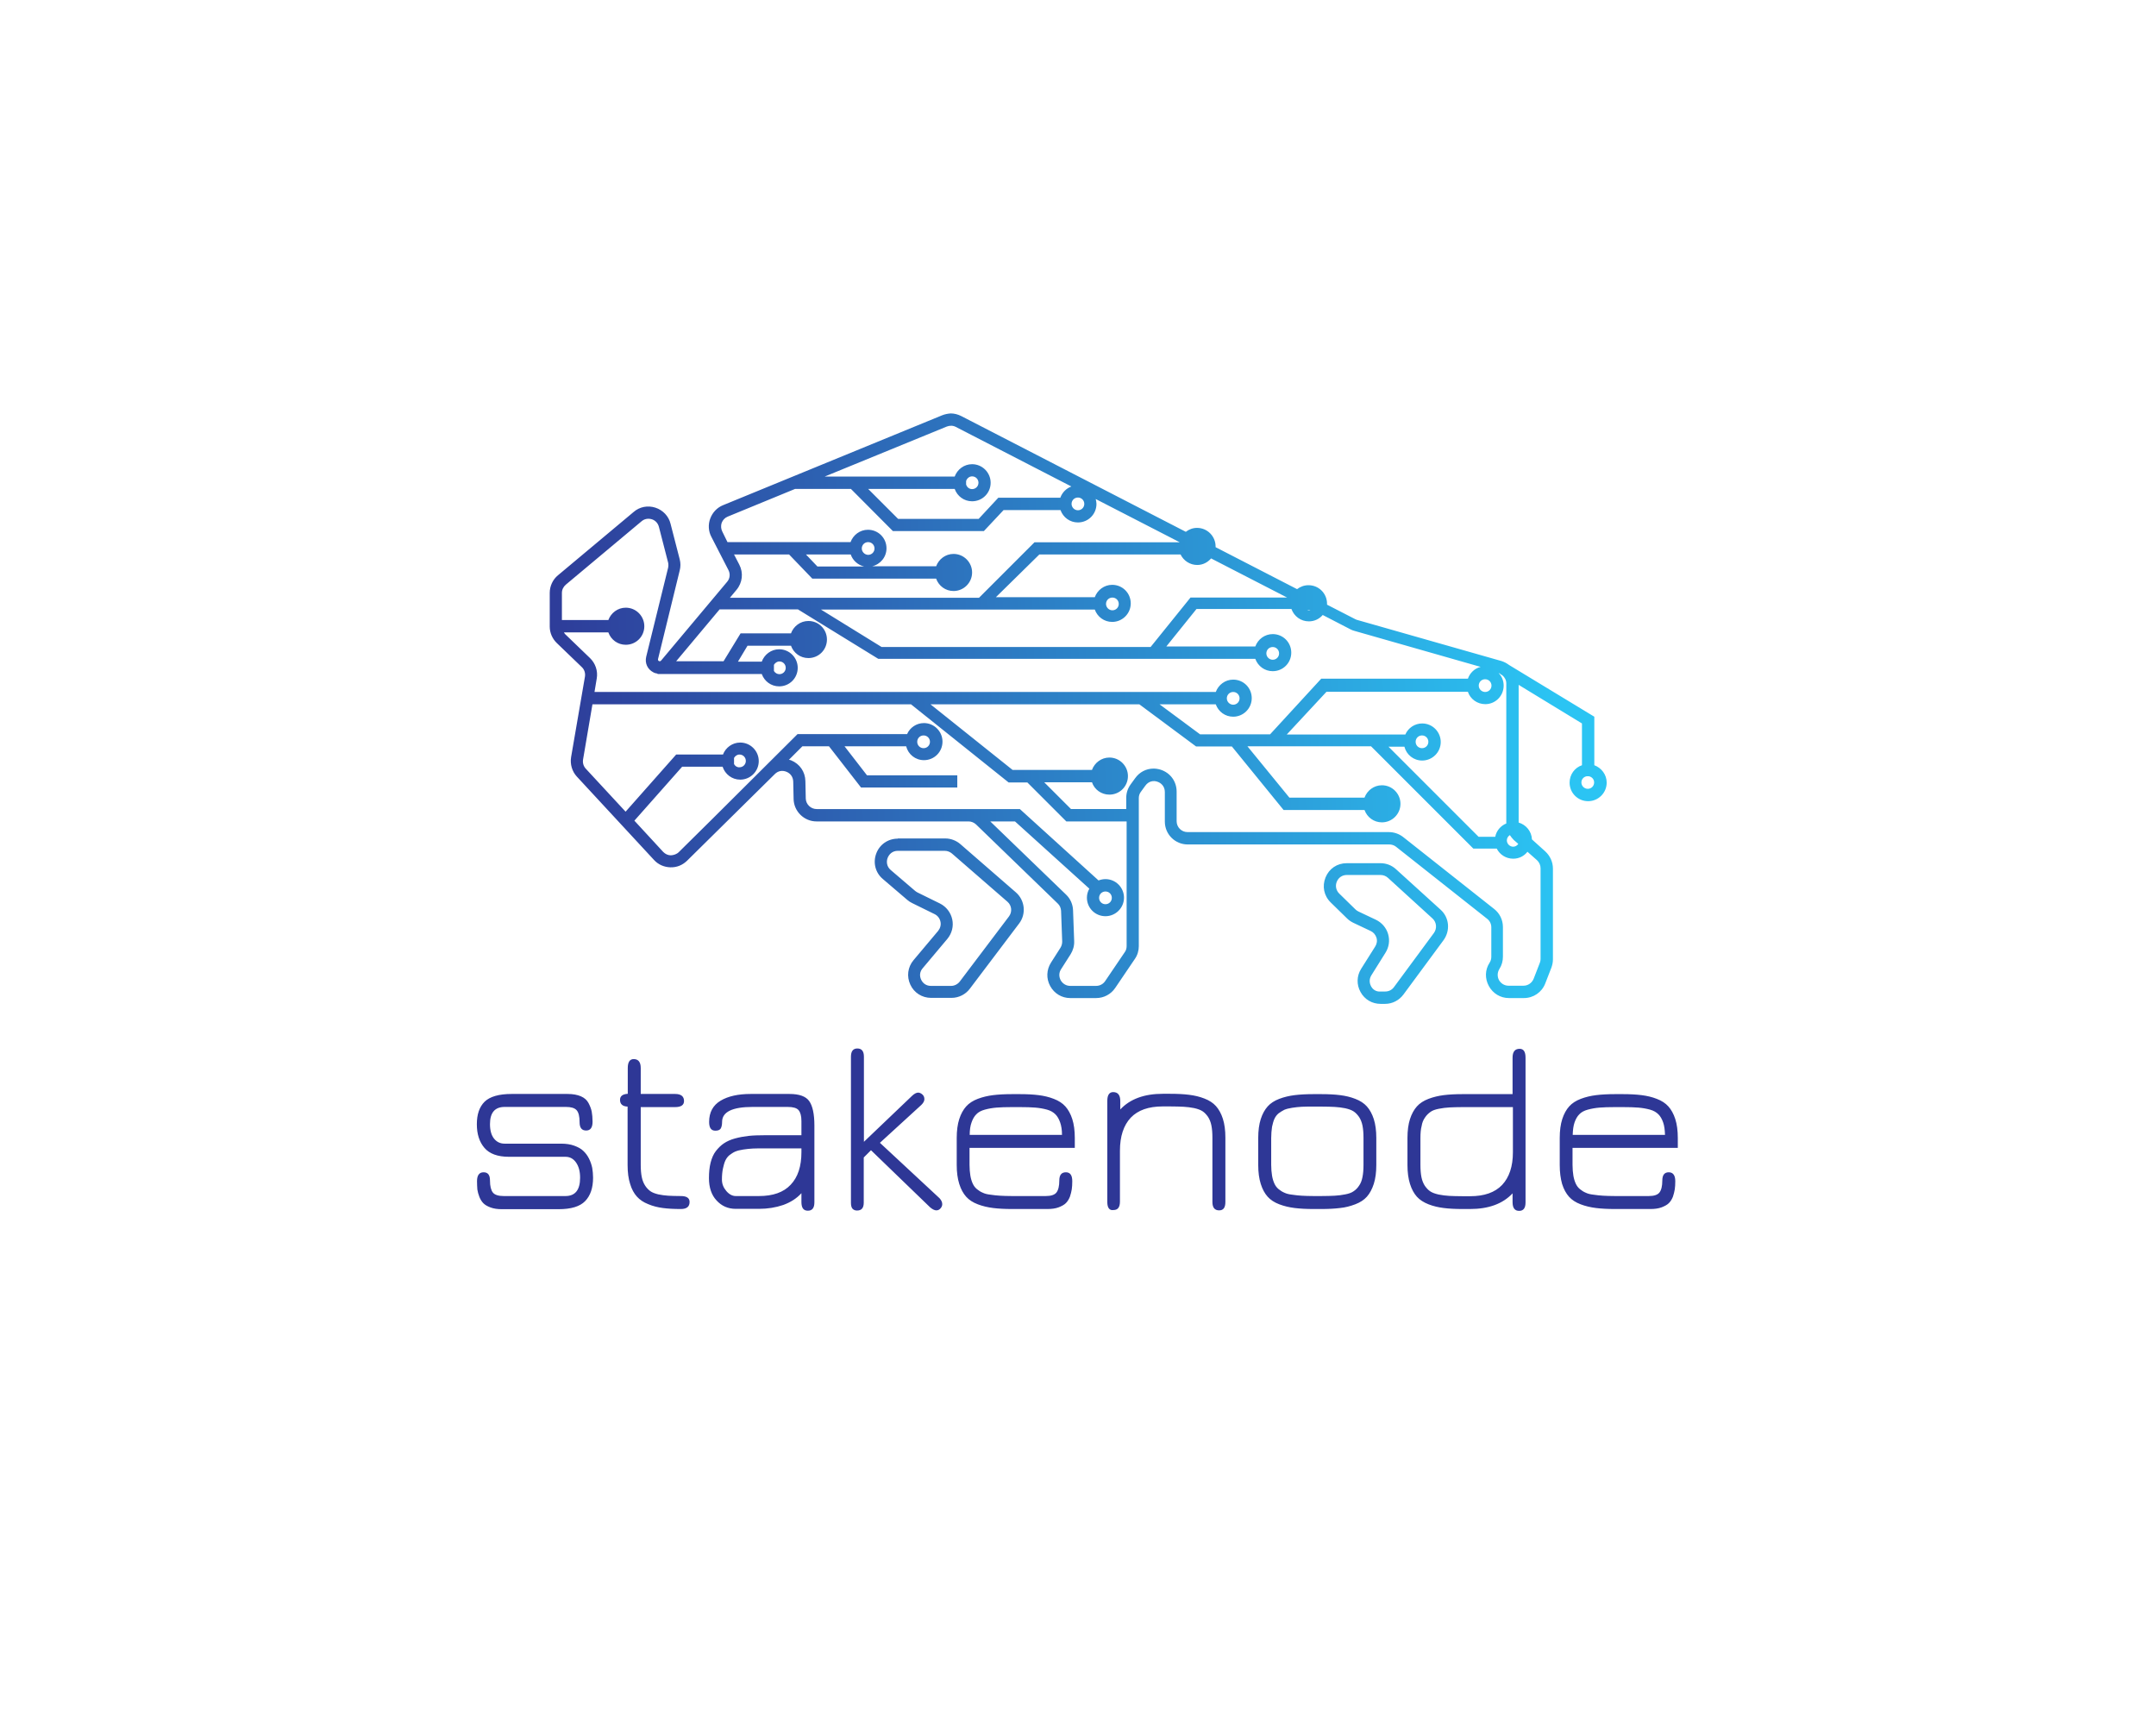 <?xml version="1.0" encoding="utf-8"?>
<!-- Generator: Adobe Illustrator 25.2.1, SVG Export Plug-In . SVG Version: 6.00 Build 0)  -->
<svg version="1.1" id="Warstwa_1" xmlns="http://www.w3.org/2000/svg" xmlns:xlink="http://www.w3.org/1999/xlink" x="0px" y="0px"
	 viewBox="0 0 1280 1024" style="enable-background:new 0 0 1280 1024;" xml:space="preserve">
<style type="text/css">
	.st0{fill:#FFFFFF;}
	.st1{fill:url(#SVGID_1_);}
	.st2{fill:#2E3796;}
</style>
<desc>Created with Fabric.js 3.6.3</desc>
<rect x="0" y="0" class="st0" width="1280" height="1024"/>
<g>
	<g transform="matrix(1.112 0 0 -1.112 0 0)">
		
			<linearGradient id="SVGID_1_" gradientUnits="userSpaceOnUse" x1="-287.366" y1="-947.023" x2="-286.366" y2="-947.023" gradientTransform="matrix(-581.362 -26.276 -26.276 581.362 -191112.172 542643.938)">
			<stop  offset="0" style="stop-color:#2BC4F3"/>
			<stop  offset="1" style="stop-color:#2E3192"/>
		</linearGradient>
		<path class="st1" d="M503-221.7l-117-48c-3.2-1.3-5.6-3.9-6.8-7.1l0,0c-1.2-3.2-1-6.8,0.6-9.8l0,0l9.1-17.7
			c1.1-2.1,0.8-4.6-0.7-6.3l0,0l-35.3-42.1c-0.1-0.1-0.5-0.5-1.1-0.2l0,0c-0.6,0.3-0.5,0.8-0.5,1l0,0l11.6,47.4c0.5,1.9,0.5,4,0,5.9
			l0,0l-4.9,19c-1,4.1-4.1,7.3-8.1,8.6l0,0c-4,1.3-8.4,0.5-11.6-2.3l0,0l-40.4-33.8c-2.8-2.3-4.4-5.8-4.4-9.4l0,0v-18
			c0-3.3,1.4-6.5,3.8-8.8l0,0l13.3-12.8c1.4-1.3,2-3.2,1.7-5.1l0,0l-7.4-43c-0.6-3.7,0.5-7.6,3.1-10.4l0,0l41.2-44.5
			c2.3-2.5,5.4-3.8,8.7-3.9l0,0c3.5-0.1,6.5,1.2,8.9,3.5l0,0l46.9,46.3c1.7,1.7,4,2.1,6.2,1.2l0,0c2.2-0.9,3.5-2.8,3.6-5.2l0,0
			l0.2-9.3c0.1-6.6,5.6-12,12.2-12l0,0h81.2c1.5,0,2.9-0.6,4-1.6l0,0l43.6-42.2c1.1-1,1.7-2.4,1.8-3.9l0,0l0.6-16.4
			c0-1.2-0.3-2.3-0.9-3.3l0,0l-5.1-8c-2.4-3.8-2.6-8.5-0.4-12.5l0,0c2.2-4,6.2-6.4,10.7-6.4l0,0h13.8c4.1,0,7.9,2,10.2,5.4l0,0
			l10.5,15.5c1.4,2,2.1,4.4,2.1,6.8l0,0v79.1c0,1.2,0.4,2.4,1.1,3.3l0,0l2.4,3.3c1.8,2.5,4.5,2.8,6.4,2.1l0,0c1.9-0.6,4-2.4,4-5.5
			l0,0v-15.8c0-6.8,5.5-12.2,12.2-12.2l0,0h107.6c1.3,0,2.6-0.4,3.6-1.2l0,0l48.7-38.5c1.4-1.1,2.2-2.7,2.2-4.5l0,0v-15.8
			c0-1.1-0.3-2.2-0.9-3.1l0,0c-2.5-3.8-2.6-8.5-0.4-12.5l0,0c2.2-4,6.2-6.4,10.7-6.4l0,0h8c5.1,0,9.6,3.1,11.4,7.8l0,0l3.3,8.5
			c0.5,1.4,0.8,2.9,0.8,4.4l0,0v48.4c0,3.5-1.5,6.8-4.1,9.2l0,0l-7.1,6.4c-0.2,4.3-3.1,7.8-7.1,9l0,0v73.5l33.8-20.6v-22.3
			c-3.9-1.3-6.6-5-6.6-9.3l0,0c0-5.5,4.4-9.9,9.9-9.9l0,0c5.4,0,9.9,4.4,9.9,9.9l0,0c0,4.3-2.8,7.9-6.6,9.3l0,0v25.9L805.7-355
			c-1.2,0.9-2.5,1.6-4,2.1l0,0l-76.9,21.9c-0.4,0.1-0.7,0.2-1.1,0.4l0,0l-15.2,7.8c0,0.2,0,0.3,0,0.5l0,0c0,5.5-4.4,9.9-9.9,9.9l0,0
			c-2.3,0-4.4-0.8-6.1-2.1l0,0L649-292.1c0,0.1,0,0.2,0,0.4l0,0c0,5.4-4.4,9.9-9.9,9.9l0,0c-2.3,0-4.3-0.8-6-2.1l0,0l-119.9,61.8
			c-1.8,0.9-3.7,1.4-5.6,1.4l0,0C506.1-220.8,504.5-221.1,503-221.7 M505.5-227.7c1.6,0.6,3.3,0.6,4.8-0.2l0,0l61.7-31.8
			c-2.7-1-4.9-3.2-5.9-6l0,0H533L522.5-277h-43l-16,16h46.2c1.4-3.9,5-6.6,9.3-6.6l0,0c5.5,0,9.9,4.4,9.9,9.9l0,0
			c0,5.4-4.4,9.9-9.9,9.9l0,0c-4.3,0-7.9-2.8-9.3-6.6l0,0h-69.4L505.5-227.7z M515.8-258.6v1.8c0.4,1.4,1.7,2.5,3.2,2.5l0,0
			c1.9,0,3.4-1.5,3.4-3.4l0,0c0-1.9-1.5-3.4-3.4-3.4l0,0C517.5-261.1,516.2-260.1,515.8-258.6 M385.6-283.7
			c-0.7,1.4-0.8,3.1-0.3,4.6l0,0c0.6,1.5,1.7,2.7,3.2,3.3l0,0l36,14.8h29.8l22.4-22.5h48.6l10.5,11.2h30.4c1.4-3.9,5-6.6,9.3-6.6
			l0,0c5.5,0,9.9,4.4,9.9,9.9l0,0c0,0.9-0.2,1.7-0.4,2.6l0,0l44.7-23c0,0,0-0.1,0-0.1l0,0h-77.4l-29.6-29.6h-133l3.5,4.2
			c3.2,3.8,3.8,9.1,1.5,13.5l0,0l-2.8,5.4h29.4l12.4-12.9h66.1c1.4-3.9,5-6.6,9.3-6.6l0,0c5.4,0,9.9,4.4,9.9,9.9l0,0
			c0,5.4-4.4,9.9-9.9,9.9l0,0c-4.3,0-7.9-2.8-9.3-6.6l0,0h-34.2c4.4,1,7.7,4.9,7.7,9.6l0,0c0,5.5-4.4,9.9-9.9,9.9l0,0
			c-4.3,0-7.9-2.8-9.3-6.6l0,0h-65.7L385.6-283.7z M572.1-269c0,1.9,1.5,3.4,3.4,3.4l0,0c1.9,0,3.4-1.5,3.4-3.4l0,0
			c0-1.9-1.5-3.4-3.4-3.4l0,0C573.6-272.4,572.1-270.8,572.1-269 M300-316.5c0,1.7,0.8,3.3,2.1,4.4l0,0l40.4,33.8
			c1.5,1.3,3.5,1.7,5.5,1.1l0,0c1.9-0.6,3.3-2.1,3.8-4.1l0,0l4.9-19c0.2-0.9,0.2-1.9,0-2.8l0,0L345-350.6c-0.8-3.4,0.7-6.7,3.8-8.3
			l0,0c0.7-0.4,1.5-0.6,2.3-0.7l0,0l-0.1-0.2h55.7c1.4-3.9,5-6.6,9.3-6.6l0,0c5.5,0,9.9,4.4,9.9,9.9l0,0c0,5.4-4.4,9.9-9.9,9.9l0,0
			c-4.3,0-7.9-2.8-9.3-6.6l0,0H394l5.1,8.5h23.2c1.4-3.9,5-6.6,9.3-6.6l0,0c5.5,0,9.9,4.4,9.9,9.9l0,0c0,5.5-4.4,9.9-9.9,9.9l0,0
			c-4.3,0-7.9-2.8-9.3-6.6l0,0h-26.9l-9.1-14.9H361l23.2,27.7H426l42.9-26.4h201.3c1.4-3.9,5-6.6,9.3-6.6l0,0c5.5,0,9.9,4.4,9.9,9.9
			l0,0c0,5.5-4.4,9.9-9.9,9.9l0,0c-4.3,0-7.9-2.8-9.3-6.6l0,0h-47.5l16.1,20h50.7c1.4-3.9,5-6.6,9.3-6.6l0,0c3,0,5.6,1.3,7.4,3.4
			l0,0l14.7-7.6c0.7-0.4,1.5-0.7,2.3-0.9l0,0l67.3-19.2c-3.2-0.8-5.7-3.2-6.8-6.3l0,0h-78.3L678.1-392h-37.4l-21.6,16h30
			c1.4-3.9,5-6.6,9.3-6.6l0,0c5.4,0,9.9,4.4,9.9,9.9l0,0c0,5.5-4.4,9.9-9.9,9.9l0,0c-4.3,0-7.9-2.8-9.3-6.6l0,0H317.4l1.2,7.2
			c0.7,4-0.7,8.1-3.6,10.9l0,0l-13.3,12.8c-0.3,0.3-0.4,0.6-0.6,0.9l0,0h23.7c1.4-3.9,5-6.6,9.3-6.6l0,0c5.5,0,9.9,4.4,9.9,9.9l0,0
			c0,5.4-4.4,9.9-9.9,9.9l0,0c-4.3,0-7.9-2.8-9.3-6.6l0,0H300V-316.5z M460.1-292.8c0,1.9,1.5,3.4,3.4,3.4l0,0
			c1.9,0,3.4-1.5,3.4-3.4l0,0c0-1.9-1.5-3.4-3.4-3.4l0,0C461.7-296.2,460.1-294.6,460.1-292.8 M554.9-296h75.4
			c1.6-3.3,5-5.6,8.9-5.6l0,0c3,0,5.6,1.4,7.4,3.5l0,0l40.6-20.9h-51.6l-21.3-26.4H470.7l-32.4,20h146.2c1.4-3.9,5-6.6,9.3-6.6l0,0
			c5.4,0,9.9,4.4,9.9,9.9l0,0c0,5.5-4.4,9.9-9.9,9.9l0,0c-4.3,0-7.9-2.8-9.3-6.6l0,0h-52.8L554.9-296z M430.3-296h23.9
			c1.1-3.2,3.8-5.6,7.1-6.4l0,0h-24.9L430.3-296z M590.5-322.4c0,1.9,1.5,3.4,3.4,3.4l0,0c1.9,0,3.4-1.5,3.4-3.4l0,0
			c0-1.9-1.5-3.4-3.4-3.4l0,0C592-325.8,590.5-324.2,590.5-322.4 M698-325.6h1.6c-0.3-0.1-0.5-0.2-0.8-0.2l0,0
			C698.5-325.8,698.2-325.7,698-325.6 M676.1-348.8c0,1.9,1.5,3.4,3.4,3.4l0,0c1.9,0,3.4-1.5,3.4-3.4l0,0c0-1.9-1.5-3.4-3.4-3.4l0,0
			C677.7-352.2,676.1-350.7,676.1-348.8 M413.2-358.2v3.3c0.6,1,1.7,1.8,2.9,1.8l0,0c1.9,0,3.4-1.5,3.4-3.4l0,0
			c0-1.9-1.5-3.4-3.4-3.4l0,0C414.9-359.9,413.8-359.2,413.2-358.2 M802.8-366c0,2.6-1,5-2.7,6.7l0,0c0.4-0.1,0.7-0.3,1-0.5l0,0
			l0-0.1l1-0.6c1.3-1.1,2.1-2.6,2.1-4.3l0,0v-74.5c0-0.1,0-0.2,0-0.3l0,0c-3-1.2-5.3-3.9-5.9-7.1l0,0h-8.9l-48.1,48.1h8.5
			c1.1-4.3,4.9-7.4,9.5-7.4l0,0c5.4,0,9.9,4.4,9.9,9.9l0,0c0,5.4-4.4,9.9-9.9,9.9l0,0c-4,0-7.5-2.4-9-5.9l0,0H687l21.2,22.8h75.5
			c1.3-3.9,5-6.6,9.3-6.6l0,0C798.4-375.9,802.8-371.5,802.8-366 M789.5-366c0,1.9,1.5,3.4,3.4,3.4l0,0c1.9,0,3.4-1.5,3.4-3.4l0,0
			c0-1.9-1.5-3.4-3.4-3.4l0,0C791.1-369.4,789.5-367.9,789.5-366 M655-372.8c0,1.9,1.5,3.4,3.4,3.4l0,0c1.9,0,3.4-1.5,3.4-3.4l0,0
			c0-1.9-1.5-3.4-3.4-3.4l0,0C656.6-376.2,655-374.7,655-372.8 M496.8-376h111.5l30.3-22.5h19.1l27.6-33.9h43.2
			c1.4-3.9,5-6.6,9.3-6.6l0,0c5.4,0,9.9,4.4,9.9,9.9l0,0c0,5.4-4.4,9.9-9.9,9.9l0,0c-4.3,0-7.9-2.8-9.3-6.6l0,0h-40.1l-22.4,27.4h66
			l54.6-54.6h12.5c1.6-3.2,4.9-5.4,8.8-5.4l0,0c3.1,0,5.8,1.4,7.6,3.7l0,0l5.1-4.5c1.2-1.1,1.9-2.7,1.9-4.3l0,0v-48.4
			c0-0.7-0.1-1.4-0.4-2.1l0,0l-3.3-8.5c-0.9-2.2-3-3.7-5.4-3.7l0,0h-8c-2.1,0-4,1.1-5.1,3l0,0c-1,1.9-0.9,4.1,0.2,5.9l0,0
			c1.3,2,1.9,4.3,1.9,6.6l0,0v15.8c0,3.8-1.7,7.3-4.6,9.6l0,0l-48.7,38.5c-2.2,1.7-4.9,2.6-7.6,2.6l0,0H634c-3.2,0-5.8,2.6-5.8,5.8
			l0,0v15.8c0,5.4-3.3,10-8.5,11.7l0,0c-1.3,0.4-2.6,0.6-3.8,0.6l0,0c-3.9,0-7.5-1.8-9.9-5.2l0,0l-2.4-3.3c-1.5-2.1-2.3-4.5-2.3-7.1
			l0,0v-6h-29.5l-14.3,14.3h25.5c1.3-3.9,5-6.6,9.3-6.6l0,0c5.5,0,9.9,4.4,9.9,9.9l0,0c0,5.4-4.4,9.9-9.9,9.9l0,0
			c-4.3,0-7.9-2.8-9.3-6.6l0,0h-42.4L496.8-376z M312.7-410.3c-1.2,1.3-1.7,3.1-1.4,4.9l0,0l5,29.4h170.1l52.1-41.7h10l20.8-20.8
			h32.2v-66.6c0-1.1-0.3-2.3-1-3.2l0,0L590-523.8c-1.1-1.6-2.9-2.5-4.8-2.5l0,0h-13.8c-2.1,0-4,1.1-5.1,3l0,0c-1,1.9-1,4.1,0.2,5.9
			l0,0l5.1,8c1.3,2.1,2,4.5,1.9,7l0,0l-0.6,16.4c-0.1,3.2-1.4,6.2-3.7,8.4l0,0l-40.5,39.1h13.2l39.7-35.9c-0.8-1.4-1.3-3-1.3-4.8
			l0,0c0-5.5,4.4-9.9,9.9-9.9l0,0c5.4,0,9.9,4.4,9.9,9.9l0,0c0,5.4-4.4,9.9-9.9,9.9l0,0c-1.3,0-2.6-0.3-3.7-0.7l0,0l-42,38.1h-27.3
			h-81.2c-3.1,0-5.7,2.5-5.8,5.6l0,0l-0.2,9.3c-0.1,5-3,9.2-7.6,11.1l0,0c-0.4,0.2-0.8,0.2-1.2,0.3l0,0l7.2,7.2h14.2l17.1-22h51.4
			v6.5h-48.2l-12,15.5h32.9c1.1-4.3,4.9-7.4,9.5-7.4l0,0c5.5,0,9.9,4.4,9.9,9.9l0,0c0,5.4-4.4,9.9-9.9,9.9l0,0c-4,0-7.5-2.4-9-5.9
			l0,0h-58.5l-45.2-45l0,0l-18.2-18c-1.1-1.1-2.7-1.6-4.2-1.7l0,0c-1.6,0-3,0.7-4.1,1.8l0,0l-15.4,16.7l25.5,28.8h21.6
			c1.3-4,5-6.9,9.4-6.9l0,0c5.4,0,9.9,4.4,9.9,9.9l0,0c0,5.4-4.4,9.9-9.9,9.9l0,0c-4.2,0-7.8-2.7-9.2-6.4l0,0H361l-27-30.5
			L312.7-410.3z M755.8-396c0,1.9,1.5,3.4,3.4,3.4l0,0c1.9,0,3.4-1.5,3.4-3.4l0,0c0-1.9-1.5-3.4-3.4-3.4l0,0
			C757.3-399.4,755.8-397.9,755.8-396 M489.7-396c0,1.9,1.5,3.4,3.4,3.4l0,0c1.9,0,3.4-1.5,3.4-3.4l0,0c0-1.9-1.5-3.4-3.4-3.4l0,0
			C491.2-399.4,489.7-397.9,489.7-396 M391.9-407.9v3.3c0.6,1,1.6,1.8,2.9,1.8l0,0c1.9,0,3.4-1.5,3.4-3.4l0,0c0-1.9-1.5-3.4-3.4-3.4
			l0,0C393.6-409.7,392.5-409,391.9-407.9 M844.3-417.7c0,1.7,1.2,3,2.8,3.3l0,0h1.2c1.6-0.3,2.8-1.6,2.8-3.3l0,0
			c0-1.9-1.5-3.4-3.4-3.4l0,0C845.9-421.1,844.3-419.6,844.3-417.7 M804.5-448.6c0,1.2,0.7,2.2,1.6,2.8l0,0c0.6-0.9,1.3-1.8,2.1-2.6
			l0,0l2.4-2.1c-0.6-0.9-1.6-1.5-2.7-1.5l0,0C806.1-452,804.5-450.5,804.5-448.6 M586.8-479.3c0,1.9,1.5,3.4,3.4,3.4l0,0
			c1.9,0,3.4-1.5,3.4-3.4l0,0c0-1.9-1.5-3.4-3.4-3.4l0,0C588.3-482.7,586.8-481.2,586.8-479.3 M479.3-447.7c-5.2,0-9.7-3.1-11.5-8
			l0,0c-1.8-4.9-0.4-10.2,3.5-13.5l0,0l13.1-11.2c0.8-0.7,1.6-1.2,2.6-1.7l0,0l12-5.9c1.6-0.8,2.7-2.2,3.1-4l0,0
			c0.4-1.7-0.1-3.5-1.2-4.9l0,0l-13.2-15.7c-3.1-3.7-3.7-8.7-1.7-13l0,0c2-4.4,6.3-7.1,11.1-7.1l0,0h10.9c3.8,0,7.5,1.8,9.8,4.9l0,0
			l26.3,34.8c3.9,5.1,3.1,12.4-1.7,16.6l0,0l-29.7,25.8c-2.2,1.9-5.1,3-8,3l0,0H479.3z M491.8-523c-1,2.1-0.7,4.4,0.8,6.1l0,0
			l13.2,15.7c2.4,2.9,3.4,6.7,2.6,10.4l0,0c-0.8,3.7-3.2,6.8-6.6,8.5l0,0l-12,5.9c-0.4,0.2-0.8,0.5-1.2,0.8l0,0l-13.1,11.2
			c-2.2,1.9-2.3,4.6-1.6,6.4l0,0c0.7,1.8,2.4,3.8,5.4,3.8l0,0h25.1c1.4,0,2.7-0.5,3.8-1.4l0,0l29.7-25.8c2.3-2,2.6-5.4,0.8-7.8l0,0
			l-26.3-34.8c-1.1-1.4-2.8-2.3-4.6-2.3l0,0H497C494.7-526.3,492.8-525.1,491.8-523 M719-460.8c-5.1,0-9.4-2.9-11.3-7.6l0,0
			c-1.9-4.7-0.9-9.8,2.8-13.4l0,0l8.7-8.5c1-1,2.1-1.7,3.3-2.3l0,0l9.3-4.4c1.5-0.7,2.6-2,3.1-3.6l0,0c0.5-1.6,0.2-3.3-0.7-4.7l0,0
			l-7.5-11.9c-2.4-3.8-2.5-8.5-0.3-12.4l0,0c2.2-4,6.2-6.3,10.7-6.3l0,0h2.4c3.9,0,7.5,1.9,9.8,5l0,0l21.4,29
			c3.7,5.1,3.1,12.1-1.6,16.3l0,0L745.3-464c-2.3,2.1-5.2,3.2-8.3,3.2l0,0H719z M732-526.5c-1,1.9-1,4,0.2,5.9l0,0l7.5,12
			c1.9,3,2.4,6.6,1.4,10l0,0c-1,3.4-3.4,6.1-6.5,7.6l0,0l-9.3,4.4c-0.6,0.3-1.1,0.6-1.6,1.1l0,0l-8.7,8.5c-1.7,1.7-2.2,4.1-1.3,6.3
			l0,0c0.9,2.2,2.9,3.6,5.3,3.6l0,0h18.1c1.4,0,2.8-0.5,3.9-1.5l0,0l23.8-21.7c2.2-2,2.5-5.3,0.8-7.7l0,0l-21.4-29
			c-1.1-1.5-2.8-2.3-4.6-2.3l0,0H737C734.9-529.5,733-528.4,732-526.5"/>
	</g>
</g>
<path class="st2" d="M283.2,701.2L283.2,701.2c0-3.5,1.3-5.3,3.9-5.3c2.6,0,3.8,1.6,3.8,4.9l0,0c0,3.3,0.6,5.7,1.7,7.1
	c1.1,1.4,3.3,2.1,6.4,2.1l0,0h36.7c5.8,0,8.7-3.6,8.7-10.9l0,0c0-3.7-0.8-6.7-2.4-9s-3.7-3.4-6.3-3.4l0,0h-33.5
	c-6.8,0-11.6-1.8-14.6-5.3c-3-3.5-4.5-8.2-4.5-14l0,0c0-5.9,1.5-10.3,4.6-13.4c3.1-3,8.4-4.6,16-4.6l0,0h33.3c3.2,0,5.8,0.5,7.9,1.4
	c2.1,0.9,3.6,2.3,4.5,4c0.9,1.7,1.6,3.5,1.9,5.1c0.3,1.7,0.5,3.7,0.5,6l0,0c0,3.5-1.3,5.2-3.8,5.2c-2.6,0-3.9-1.6-3.9-4.9l0,0
	c0-3.5-0.6-5.9-1.8-7.2c-1.2-1.3-3.3-1.9-6.3-1.9l0,0h-36.4c-5.8,0-8.7,3.4-8.7,10.2l0,0c0,3.7,0.8,6.6,2.4,8.6c1.6,2,3.7,3,6.3,3
	l0,0h33.6c2.9,0,5.5,0.4,7.7,1.2c2.2,0.8,4.1,1.8,5.4,3.1c1.4,1.3,2.5,2.8,3.4,4.6c0.9,1.8,1.5,3.6,1.9,5.5c0.3,1.8,0.5,3.8,0.5,5.8
	l0,0c0,6.1-1.6,10.7-4.7,13.9c-3.1,3.2-8.3,4.8-15.8,4.8l0,0H298c-2.6,0-4.8-0.3-6.7-1s-3.3-1.5-4.3-2.5c-1-1-1.8-2.3-2.4-3.8
	c-0.6-1.6-1-3-1.2-4.4C283.3,704.6,283.2,703,283.2,701.2z M368.1,652.9L368.1,652.9c0-2.2,1.5-3.4,4.6-3.6l0,0V634
	c0-3.5,1.2-5.3,3.5-5.3l0,0c2.8,0,4.2,1.8,4.2,5.3l0,0v15.4h20.4c3.5,0,5.3,1.4,5.3,4.2l0,0c0,2.4-1.8,3.6-5.3,3.6l0,0h-20.4v34.3
	c0,2.8,0.2,5.2,0.6,7.2c0.4,2,1.1,3.7,2,5.1c0.9,1.4,2,2.5,3.1,3.3c1.1,0.8,2.7,1.4,4.7,1.9c2,0.4,4,0.7,5.9,0.8
	c2,0.1,4.5,0.2,7.5,0.2l0,0c3.5,0,5.2,1.2,5.2,3.5l0,0c0,2.8-1.7,4.2-5.2,4.2l0,0c-4.1,0-7.7-0.2-10.7-0.6c-3-0.4-5.9-1.1-8.7-2.3
	c-2.8-1.1-5-2.6-6.7-4.5c-1.7-1.9-3.1-4.4-4-7.5c-1-3.1-1.5-6.8-1.5-11.2l0,0v-34.7C369.6,656.8,368.1,655.4,368.1,652.9z
	 M420.9,699.4L420.9,699.4c0-3.5,0.3-6.6,1-9.3c0.7-2.7,1.7-5,3.1-6.8s3-3.4,4.8-4.6c1.8-1.2,4-2.2,6.6-2.9c2.6-0.7,5.3-1.2,8-1.5
	c2.8-0.3,6-0.4,9.6-0.4l0,0h21.8v-8.4c0-3.1-0.6-5.2-1.7-6.5c-1.1-1.3-3.3-1.9-6.4-1.9l0,0h-20.9c-12.1,0-18.1,3-18.1,8.9l0,0
	c0,1.7-0.3,3-0.8,3.9c-0.6,0.9-1.6,1.3-3.2,1.3l0,0c-2.5,0-3.7-1.7-3.7-5.2l0,0c0-5.7,2.3-9.9,6.8-12.6c4.5-2.7,10.5-4,17.9-4l0,0
	h23c5.8,0,9.7,1.4,11.7,4.2c2,2.8,3.1,7.6,3.1,14.5l0,0v45.6c0,3.4-1.3,5-3.9,5c-2.6,0-3.8-1.7-3.8-5.2l0,0v-5.2
	c-2.8,3.1-6.4,5.4-10.8,7c-4.4,1.5-9.2,2.3-14.4,2.3l0,0h-13.8c-4.6,0-8.4-1.7-11.4-5C422.4,709.4,420.9,704.9,420.9,699.4z
	 M428.6,700.2L428.6,700.2c0,2.6,0.9,4.8,2.6,6.8c1.7,2,3.6,3,5.6,3l0,0h13.8c8.3,0,14.6-2.2,18.8-6.7c4.3-4.5,6.4-10.9,6.4-19.4
	l0,0v-2.2H454c-2.9,0-5.2,0-7.1,0.1c-1.9,0.1-3.8,0.3-5.7,0.6c-2,0.3-3.5,0.7-4.7,1.2c-1.2,0.5-2.3,1.3-3.4,2.1
	c-1.1,0.9-1.9,2-2.5,3.3c-0.6,1.3-1,2.9-1.4,4.7C428.8,695.6,428.6,697.7,428.6,700.2z M505.2,714.1L505.2,714.1v-86.8
	c0-3.3,1.3-4.9,3.8-4.9c2.6,0,3.9,1.6,3.9,4.9l0,0v50.5l28.7-27.4c1.3-1.2,2.5-1.8,3.5-1.8l0,0c0.9,0,1.7,0.4,2.5,1.1
	c0.8,0.7,1.2,1.6,1.2,2.8l0,0c0,1.1-0.6,2.2-1.8,3.4l0,0l-24.6,22.5l35.4,32.9c1.1,1.2,1.6,2.4,1.6,3.5l0,0c0,0.9-0.3,1.7-1,2.5
	s-1.5,1.2-2.5,1.2l0,0c-1,0-2.3-0.6-3.7-1.8l0,0l-35.1-33.9l-4.3,4.3v26.8c0,3.2-1.3,4.7-4,4.7l0,0c-1,0-1.9-0.3-2.6-1
	C505.6,717,505.2,715.8,505.2,714.1z M568,691.6L568,691.6v-16.1c0-4.3,0.5-8.1,1.5-11.2c1-3.1,2.4-5.6,4.1-7.5
	c1.7-1.9,4-3.4,6.9-4.5c2.9-1.1,5.9-1.8,9.1-2.2c3.2-0.4,7-0.6,11.4-0.6l0,0h4.3c4.4,0,8.2,0.2,11.3,0.6c3.2,0.4,6.2,1.1,9,2.2
	c2.9,1.1,5.2,2.6,6.9,4.5c1.7,1.9,3.1,4.4,4.1,7.5c1,3.1,1.5,6.9,1.5,11.2l0,0v5.9h-62.5v10.1c0,2.4,0.2,4.5,0.5,6.4
	c0.3,1.8,0.8,3.4,1.4,4.7s1.4,2.4,2.5,3.3c1.1,0.9,2.2,1.6,3.4,2.1c1.2,0.6,2.8,1,4.7,1.2c1.9,0.3,3.9,0.5,5.7,0.6
	c1.9,0.1,4.2,0.2,7.1,0.2l0,0h19.9c3.2,0,5.3-0.7,6.4-2.1c1.1-1.4,1.7-3.8,1.7-7.1l0,0c0-3.3,1.3-4.9,3.9-4.9c2.6,0,3.8,1.8,3.8,5.3
	l0,0c0,1.8-0.1,3.4-0.3,4.8c-0.2,1.4-0.6,2.8-1.1,4.4c-0.6,1.5-1.4,2.8-2.4,3.8c-1,1-2.5,1.8-4.3,2.5c-1.9,0.7-4.1,1-6.7,1l0,0H601
	c-4.4,0-8.2-0.2-11.4-0.6c-3.2-0.4-6.2-1.1-9.1-2.2c-2.9-1.1-5.2-2.6-6.9-4.5c-1.7-1.9-3.1-4.4-4.1-7.6
	C568.5,699.6,568,695.9,568,691.6z M575.7,673.7L575.7,673.7h54.8c0-3-0.4-5.4-1.1-7.4s-1.6-3.6-2.8-4.8c-1.2-1.2-2.8-2.2-5-2.8
	c-2.2-0.6-4.5-1-6.9-1.2c-2.4-0.2-5.5-0.3-9.4-0.3l0,0H601c-3.9,0-7,0.1-9.4,0.3c-2.4,0.2-4.7,0.6-6.9,1.2c-2.2,0.6-3.9,1.5-5.1,2.8
	c-1.2,1.2-2.1,2.8-2.8,4.8C576.1,668.2,575.7,670.7,575.7,673.7z M657.4,713.6L657.4,713.6v-60.1c0-3.5,1.2-5.2,3.5-5.2l0,0
	c2.8,0,4.2,1.8,4.2,5.3l0,0v5c5.8-6.2,14.2-9.3,25.3-9.3l0,0h4.3c4.4,0,8.2,0.2,11.3,0.6c3.2,0.4,6.2,1.1,9,2.2
	c2.9,1.1,5.2,2.6,6.9,4.5c1.7,1.9,3.1,4.4,4.1,7.5c1,3.1,1.5,6.9,1.5,11.2l0,0v38.2c0,3.4-1.2,5-3.7,5l0,0c-2.7,0-4-1.7-4-5l0,0
	v-38.1c0-2.9-0.2-5.3-0.6-7.3s-1.1-3.7-2-5.1c-1-1.4-2-2.5-3.2-3.3c-1.2-0.8-2.8-1.4-5-1.9c-2.1-0.4-4.2-0.7-6.3-0.8
	c-2.1-0.1-4.8-0.2-8.1-0.2l0,0h-4.3c-8.4,0-14.7,2.2-19,6.7c-4.2,4.5-6.4,11-6.4,19.6l0,0v30.2c0,3.4-1.3,5-3.8,5
	C658.7,718.7,657.4,717,657.4,713.6z M747,691.6L747,691.6v-16.1c0-4.3,0.5-8.1,1.5-11.2c1-3.1,2.4-5.6,4.1-7.5
	c1.7-1.9,4-3.4,6.9-4.5c2.9-1.1,5.9-1.8,9.1-2.2c3.2-0.4,7-0.6,11.4-0.6l0,0h4.3c4.4,0,8.2,0.2,11.3,0.6c3.2,0.4,6.2,1.1,9,2.2
	c2.9,1.1,5.2,2.6,6.9,4.5c1.7,1.9,3.1,4.4,4.1,7.5c1,3.1,1.5,6.9,1.5,11.2l0,0v16.1c0,4.3-0.5,8.1-1.5,11.2c-1,3.1-2.4,5.7-4.1,7.6
	c-1.7,1.9-4,3.4-6.9,4.5c-2.9,1.1-5.9,1.9-9,2.2c-3.2,0.4-6.9,0.6-11.3,0.6l0,0H780c-4.4,0-8.2-0.2-11.4-0.6
	c-3.2-0.4-6.2-1.1-9.1-2.2c-2.9-1.1-5.2-2.6-6.9-4.5c-1.7-1.9-3.1-4.4-4.1-7.6C747.5,699.6,747,695.9,747,691.6z M754.7,675.6v15.9
	c0,2.4,0.2,4.5,0.5,6.4c0.3,1.8,0.8,3.4,1.4,4.7c0.6,1.3,1.4,2.4,2.5,3.3c1.1,0.9,2.2,1.6,3.4,2.1c1.2,0.6,2.8,1,4.7,1.2
	c1.9,0.3,3.9,0.5,5.7,0.6c1.9,0.1,4.2,0.2,7.1,0.2l0,0h4.3c3.3,0,6-0.1,8.1-0.2c2.1-0.1,4.2-0.4,6.3-0.8c2.1-0.4,3.8-1,5-1.9
	c1.2-0.8,2.3-1.9,3.2-3.3c1-1.4,1.6-3.1,2-5.1c0.4-2,0.6-4.4,0.6-7.3l0,0v-15.9c0-2.9-0.2-5.3-0.6-7.3c-0.4-2-1.1-3.7-2-5.1
	c-1-1.4-2-2.5-3.2-3.3c-1.2-0.8-2.8-1.4-5-1.9c-2.1-0.4-4.2-0.7-6.3-0.8s-4.8-0.2-8.1-0.2l0,0H780c-2.9,0-5.2,0-7.1,0.1
	c-1.9,0.1-3.8,0.3-5.7,0.6c-2,0.3-3.5,0.7-4.7,1.2c-1.2,0.6-2.3,1.3-3.4,2.1c-1.1,0.9-1.9,2-2.5,3.3c-0.6,1.3-1,2.9-1.4,4.7
	C754.9,671,754.7,673.2,754.7,675.6L754.7,675.6z M835.6,691.6L835.6,691.6v-16.1c0-4.3,0.5-8.1,1.5-11.2c1-3.1,2.4-5.6,4.1-7.5
	c1.7-1.9,4-3.4,6.9-4.5c2.9-1.1,5.9-1.8,9-2.2c3.2-0.4,6.9-0.6,11.3-0.6l0,0H898v-21.6c0-3.6,1.4-5.3,4.2-5.3l0,0
	c2.4,0,3.5,1.8,3.5,5.3l0,0v85.9c0,3.4-1.3,5-3.8,5c-2.6,0-3.9-1.7-3.9-5.2l0,0v-5.2c-5.8,6.2-14.2,9.3-25.3,9.3l0,0h-4.3
	c-4.4,0-8.2-0.2-11.3-0.6c-3.2-0.4-6.2-1.1-9-2.2s-5.2-2.6-6.9-4.5c-1.7-1.9-3.1-4.4-4.1-7.6C836.1,699.6,835.6,695.9,835.6,691.6z
	 M843.3,675.6v15.9c0,2.9,0.2,5.3,0.6,7.3c0.4,2,1.1,3.7,2,5.1c1,1.4,2,2.5,3.2,3.3c1.2,0.8,2.8,1.4,5,1.9c2.1,0.4,4.2,0.7,6.3,0.8
	c2.1,0.1,4.7,0.2,8.1,0.2l0,0h4.3c8.4,0,14.7-2.2,19-6.7c4.2-4.5,6.4-10.9,6.4-19.4l0,0v-26.8h-29.6c-3.3,0-6,0.1-8.1,0.2
	c-2.1,0.1-4.2,0.4-6.3,0.8c-2.1,0.4-3.8,1-5,1.9s-2.3,1.9-3.2,3.3c-1,1.4-1.7,3.1-2,5.1C843.5,670.3,843.3,672.7,843.3,675.6
	L843.3,675.6z M926,691.6L926,691.6v-16.1c0-4.3,0.5-8.1,1.5-11.2c1-3.1,2.4-5.6,4.1-7.5c1.7-1.9,4-3.4,6.9-4.5
	c2.9-1.1,5.9-1.8,9.1-2.2c3.2-0.4,7-0.6,11.4-0.6l0,0h4.3c4.4,0,8.2,0.2,11.3,0.6c3.2,0.4,6.2,1.1,9,2.2c2.9,1.1,5.2,2.6,6.9,4.5
	c1.7,1.9,3.1,4.4,4.1,7.5c1,3.1,1.5,6.9,1.5,11.2l0,0v5.9h-62.5v10.1c0,2.4,0.2,4.5,0.5,6.4c0.3,1.8,0.8,3.4,1.4,4.7
	c0.6,1.3,1.4,2.4,2.5,3.3c1.1,0.9,2.2,1.6,3.4,2.1c1.2,0.6,2.8,1,4.7,1.2c2,0.3,3.9,0.5,5.7,0.6c1.9,0.1,4.2,0.2,7.1,0.2l0,0h19.9
	c3.2,0,5.3-0.7,6.4-2.1c1.1-1.4,1.7-3.8,1.7-7.1l0,0c0-3.3,1.3-4.9,3.8-4.9c2.6,0,3.9,1.8,3.9,5.3l0,0c0,1.8-0.1,3.4-0.3,4.8
	c-0.2,1.4-0.6,2.8-1.1,4.4c-0.6,1.5-1.4,2.8-2.4,3.8c-1,1-2.5,1.8-4.3,2.5c-1.9,0.7-4.1,1-6.7,1l0,0h-20.9c-4.4,0-8.2-0.2-11.4-0.6
	c-3.2-0.4-6.2-1.1-9.1-2.2s-5.2-2.6-6.9-4.5c-1.7-1.9-3.1-4.4-4.1-7.6C926.5,699.6,926,695.9,926,691.6z M933.7,673.7L933.7,673.7
	h54.8c-0.1-3-0.4-5.4-1.1-7.4c-0.7-2-1.6-3.6-2.8-4.8c-1.2-1.2-2.8-2.2-5-2.8c-2.2-0.6-4.5-1-6.9-1.2c-2.4-0.2-5.5-0.3-9.4-0.3l0,0
	h-4.3c-3.9,0-7,0.1-9.4,0.3c-2.4,0.2-4.7,0.6-6.9,1.2c-2.2,0.6-3.9,1.5-5.1,2.8c-1.2,1.2-2.1,2.8-2.8,4.8S933.8,670.7,933.7,673.7z"
	/>
</svg>
